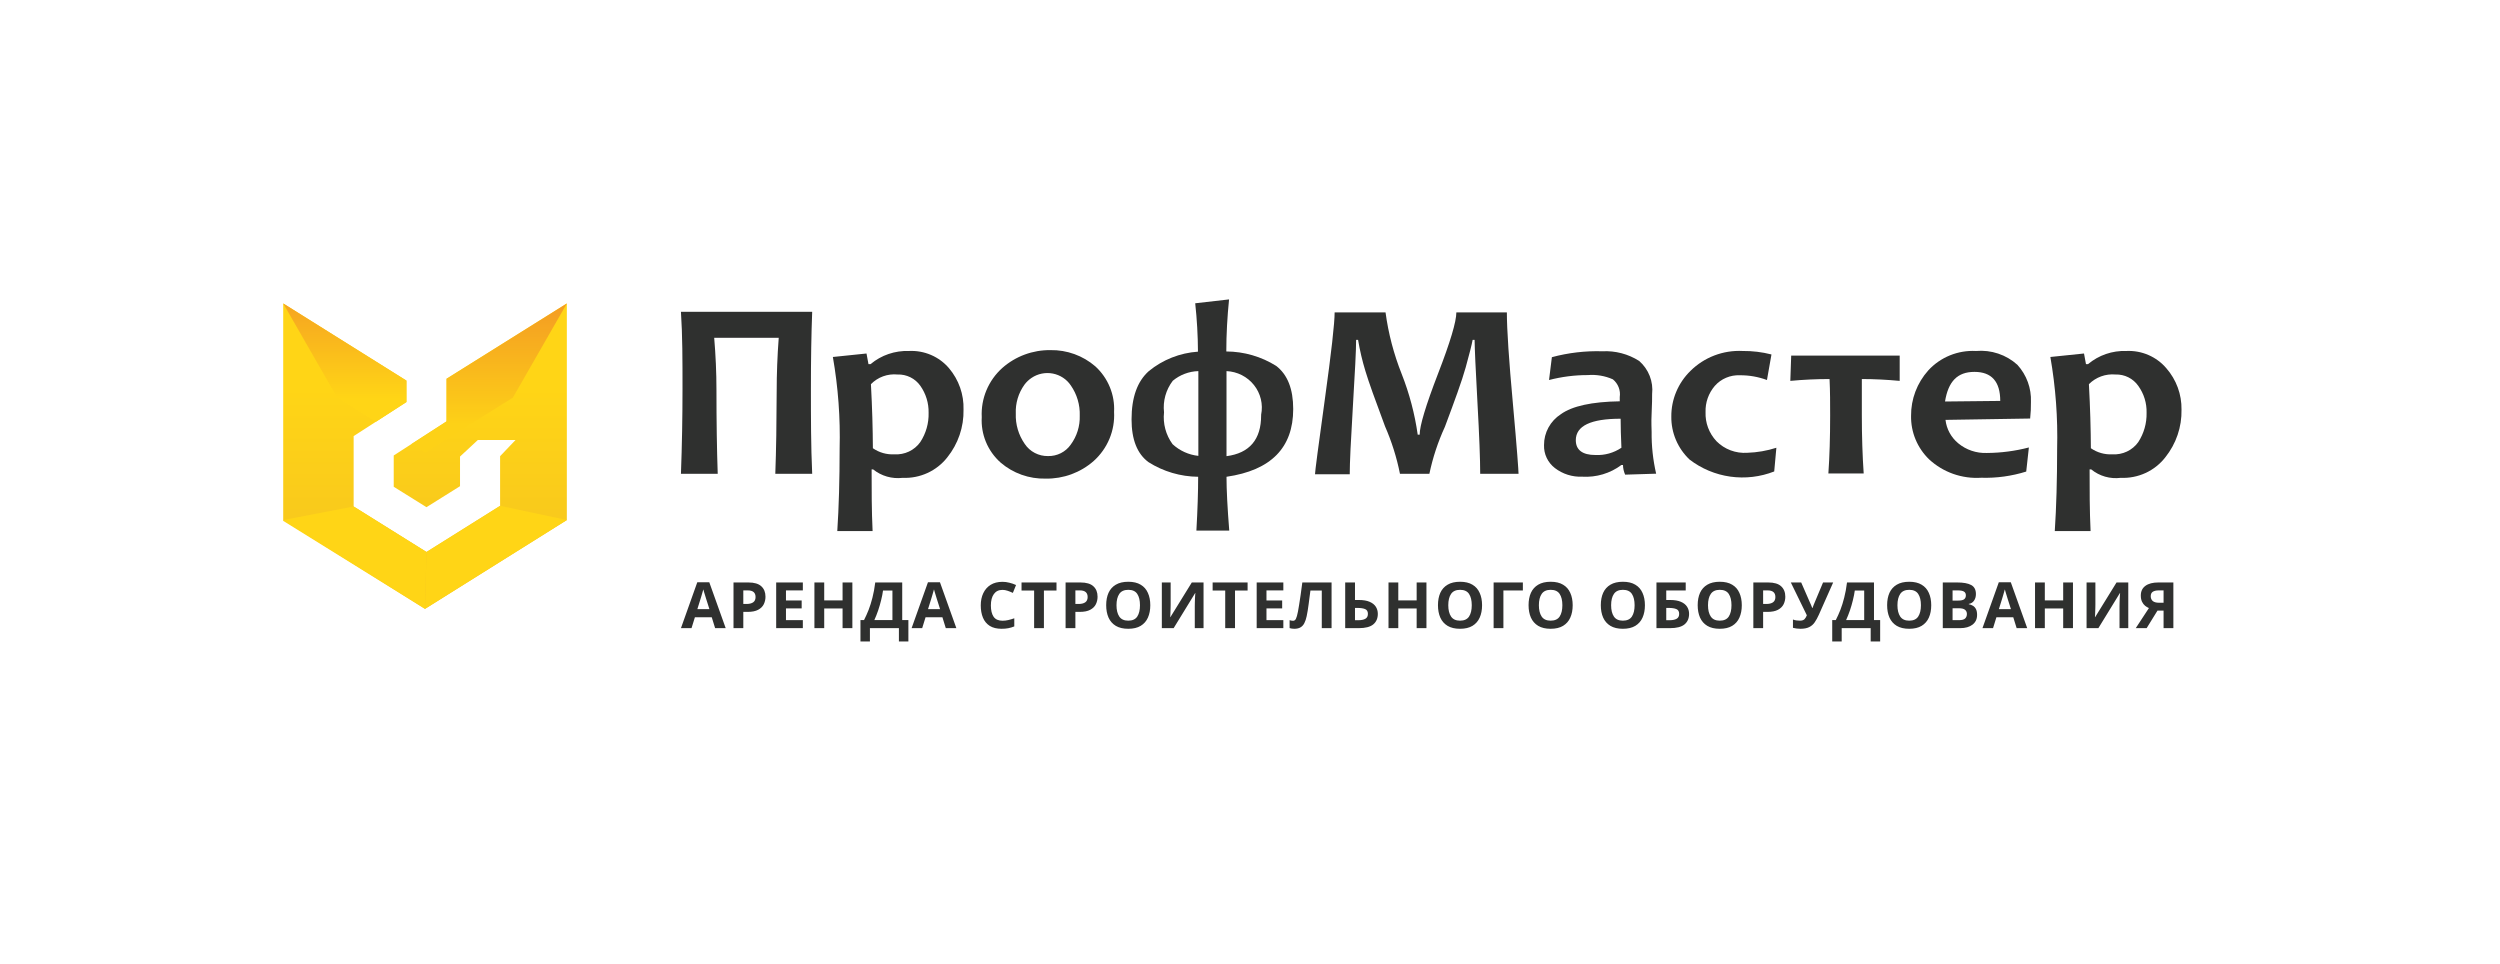 <svg width="280" height="108" viewBox="0 0 280 108" fill="none" xmlns="http://www.w3.org/2000/svg">
<path d="M50.011 42.42V47.193L44.097 51.013V54.518L47.766 56.804L51.522 54.453V51.135L53.519 49.279H57.74L56.011 51.092V56.653L47.766 61.821L39.608 56.725V48.842L45.521 45.029V42.628L31.719 33.985V58.244L47.599 68.192L63.486 58.244V33.985L50.011 42.42Z" fill="url(#paint0_linear_1627_7128)"/>
<path d="M45.521 45.029V42.628L31.719 33.985L37.77 44.535L42.092 47.243L45.521 45.029Z" fill="url(#paint1_linear_1627_7128)"/>
<path d="M47.602 68.192L47.769 61.821L56.014 56.653L63.489 58.244L47.602 68.192Z" fill="url(#paint2_linear_1627_7128)"/>
<path d="M31.719 58.244L39.608 56.725L47.766 61.821L47.599 68.192L31.719 58.337" fill="url(#paint3_linear_1627_7128)"/>
<path d="M50.016 42.42V47.193L46.078 49.737L47.604 50.691L57.44 44.535L63.491 33.985L50.016 42.42Z" fill="url(#paint4_linear_1627_7128)"/>
<path d="M90.965 53.063H86.834C86.933 50.441 86.977 47.373 86.988 43.873C86.988 41.857 87.065 39.852 87.218 37.836H79.99C80.155 39.776 80.243 41.727 80.243 43.689C80.243 47.222 80.29 50.347 80.385 53.063H76.266C76.386 49.812 76.441 46.68 76.441 43.515C76.441 40.351 76.441 37.609 76.266 34.921H90.965C90.866 37.479 90.822 40.34 90.822 43.515C90.822 46.691 90.822 49.931 90.965 53.063Z" fill="#2F302F"/>
<path d="M107.914 45.878C107.958 47.818 107.313 49.711 106.091 51.232C105.504 51.98 104.744 52.578 103.874 52.976C103.004 53.374 102.05 53.56 101.092 53.519C100.507 53.587 99.913 53.54 99.347 53.378C98.781 53.216 98.254 52.943 97.796 52.576H97.621C97.621 54.852 97.621 57.16 97.731 59.479H93.776C93.951 56.813 94.039 53.746 94.039 50.256C94.128 46.815 93.874 43.374 93.281 39.982L97.049 39.592L97.269 40.784H97.5C98.698 39.779 100.234 39.254 101.806 39.31C102.654 39.268 103.499 39.421 104.277 39.755C105.055 40.09 105.743 40.598 106.288 41.239C107.388 42.537 107.966 44.187 107.914 45.878ZM104.004 46.236C104.027 45.157 103.704 44.098 103.08 43.212C102.796 42.806 102.412 42.477 101.965 42.255C101.517 42.034 101.021 41.927 100.521 41.944C99.974 41.891 99.422 41.961 98.906 42.148C98.391 42.336 97.925 42.637 97.544 43.028C97.687 45.65 97.752 48.035 97.763 50.202C98.465 50.689 99.312 50.929 100.169 50.885C100.731 50.92 101.292 50.813 101.8 50.575C102.307 50.336 102.744 49.972 103.069 49.519C103.71 48.543 104.036 47.398 104.004 46.236Z" fill="#2F302F"/>
<path d="M124.776 46.138C124.833 47.164 124.656 48.189 124.261 49.139C123.866 50.09 123.261 50.941 122.491 51.633C121.016 52.933 119.097 53.638 117.119 53.605C115.266 53.651 113.462 53.009 112.066 51.806C111.351 51.169 110.79 50.381 110.425 49.501C110.06 48.621 109.9 47.672 109.956 46.723C109.903 45.693 110.082 44.663 110.481 43.709C110.88 42.755 111.489 41.9 112.264 41.207C113.743 39.902 115.663 39.191 117.647 39.213C119.495 39.181 121.289 39.83 122.678 41.033C123.385 41.681 123.94 42.474 124.302 43.356C124.665 44.238 124.827 45.188 124.776 46.138ZM120.931 46.561C120.974 45.354 120.624 44.165 119.931 43.168C119.702 42.826 119.405 42.532 119.058 42.303C118.712 42.075 118.323 41.917 117.914 41.838C117.505 41.76 117.084 41.762 116.676 41.845C116.268 41.928 115.881 42.091 115.537 42.323C115.233 42.527 114.966 42.78 114.747 43.071C114.063 44.017 113.719 45.161 113.769 46.322C113.724 47.529 114.075 48.719 114.768 49.715C115.051 50.142 115.44 50.492 115.897 50.73C116.354 50.969 116.866 51.09 117.383 51.08C117.88 51.09 118.372 50.979 118.815 50.756C119.258 50.532 119.638 50.205 119.92 49.801C120.613 48.862 120.968 47.722 120.931 46.561Z" fill="#2F302F"/>
<path d="M144.839 45.813C144.839 50.148 142.349 52.677 137.369 53.399C137.369 54.906 137.478 56.922 137.676 59.425H133.996C134.128 57.106 134.193 55.09 134.193 53.399C132.222 53.381 130.295 52.813 128.635 51.763C127.368 50.831 126.734 49.234 126.734 46.972C126.734 44.502 127.382 42.702 128.679 41.554C130.235 40.283 132.157 39.525 134.172 39.386C134.163 37.576 134.06 35.767 133.864 33.967L137.654 33.534C137.457 35.506 137.347 37.446 137.347 39.364C139.324 39.373 141.259 39.933 142.928 40.979C144.202 41.955 144.839 43.566 144.839 45.813ZM134.216 41.564C133.163 41.595 132.152 41.977 131.349 42.648C130.579 43.66 130.229 44.924 130.371 46.181C130.233 47.446 130.574 48.715 131.326 49.747C132.12 50.481 133.134 50.941 134.216 51.058V41.564ZM141.247 46.452C141.364 45.874 141.354 45.278 141.216 44.704C141.079 44.13 140.816 43.592 140.447 43.128C140.079 42.664 139.613 42.283 139.082 42.013C138.55 41.744 137.966 41.59 137.369 41.564V51.091C139.951 50.755 141.247 49.216 141.247 46.528V46.452Z" fill="#2F302F"/>
<path d="M170.077 53.063H165.782C165.782 51.481 165.683 48.826 165.474 45.076C165.265 41.326 165.166 38.996 165.155 38.064H164.935C164.836 38.617 164.573 39.646 164.156 41.153C163.738 42.659 162.925 44.87 161.827 47.807C161.053 49.491 160.471 51.253 160.091 53.063H156.795C156.431 51.24 155.871 49.46 155.125 47.753C154.027 44.816 153.28 42.746 152.928 41.564C152.577 40.416 152.302 39.247 152.104 38.064H151.885C151.885 39.223 151.753 41.705 151.522 45.531C151.291 49.357 151.171 51.86 151.171 53.117H147.281C147.281 52.836 147.644 50.05 148.38 44.74C149.116 39.429 149.479 36.189 149.479 34.986H155.18C155.497 37.343 156.102 39.654 156.982 41.868C157.849 44.063 158.453 46.351 158.784 48.685H159.003C159.003 47.688 159.688 45.412 161.058 41.857C162.431 38.313 163.112 36.016 163.112 34.986H168.769C168.769 36.915 169 40.34 169.451 45.282C169.901 50.224 170.077 52.76 170.077 53.063Z" fill="#2F302F"/>
<path d="M185.488 53.053L182.016 53.161C181.864 52.819 181.782 52.451 181.774 52.077H181.599C180.34 53.02 178.781 53.485 177.204 53.389C176.103 53.435 175.02 53.093 174.15 52.424C173.757 52.121 173.441 51.73 173.229 51.284C173.017 50.837 172.915 50.348 172.931 49.855C172.926 49.167 173.097 48.489 173.427 47.883C173.757 47.277 174.237 46.763 174.821 46.387C176.088 45.477 178.284 44.996 181.412 44.946C181.423 44.787 181.423 44.628 181.412 44.469C181.467 44.101 181.425 43.725 181.29 43.378C181.156 43.031 180.933 42.723 180.643 42.486C179.761 42.095 178.794 41.931 177.83 42.009C176.366 42.008 174.908 42.194 173.491 42.562L173.81 40.004C175.652 39.508 177.559 39.285 179.467 39.343C180.922 39.267 182.363 39.647 183.587 40.426C184.111 40.886 184.516 41.462 184.768 42.106C185.02 42.751 185.112 43.446 185.037 44.133C185.037 44.523 185.037 45.217 184.982 46.3C184.927 47.384 184.982 48.013 184.982 48.36C184.963 49.938 185.133 51.513 185.488 53.053ZM181.599 50.148C181.544 48.902 181.511 47.818 181.511 46.897C178.164 46.897 176.49 47.699 176.49 49.303C176.49 50.386 177.226 50.961 178.688 50.961C179.722 51.011 180.744 50.725 181.599 50.148Z" fill="#2F302F"/>
<path d="M198.954 50.148L198.712 52.803C197.151 53.416 195.455 53.615 193.791 53.381C192.129 53.147 190.557 52.489 189.231 51.47C188.574 50.847 188.054 50.098 187.702 49.268C187.351 48.438 187.176 47.546 187.188 46.647C187.182 45.699 187.369 44.758 187.737 43.882C188.105 43.005 188.646 42.21 189.33 41.543C190.092 40.785 191.007 40.195 192.016 39.81C193.025 39.425 194.105 39.255 195.186 39.31C196.271 39.299 197.353 39.43 198.404 39.7L197.899 42.562C196.93 42.202 195.902 42.022 194.867 42.03C194.337 42.007 193.809 42.102 193.322 42.309C192.835 42.515 192.402 42.828 192.055 43.223C191.354 44.042 190.986 45.088 191.022 46.16C190.977 47.36 191.415 48.529 192.241 49.411C192.687 49.863 193.228 50.214 193.826 50.438C194.423 50.663 195.063 50.756 195.702 50.712C196.807 50.676 197.902 50.487 198.954 50.148Z" fill="#2F302F"/>
<path d="M212.765 39.83V42.659C211.359 42.529 209.941 42.453 208.525 42.453V46.528C208.525 48.912 208.601 51.091 208.733 53.031H204.778C204.91 51.167 204.976 48.999 204.976 46.528C204.976 45.163 204.976 43.808 204.91 42.453C203.482 42.453 201.999 42.518 200.516 42.659L200.614 39.83H212.765Z" fill="#2F302F"/>
<path d="M227.465 45.022C227.473 45.641 227.444 46.26 227.377 46.875L217.896 47.027C218.012 48.05 218.524 48.989 219.324 49.65C220.22 50.392 221.363 50.778 222.532 50.733C224.119 50.723 225.7 50.515 227.234 50.115L226.937 52.814C225.309 53.325 223.604 53.56 221.895 53.508C220.832 53.577 219.765 53.43 218.761 53.076C217.758 52.722 216.839 52.168 216.062 51.449C215.407 50.816 214.891 50.057 214.543 49.221C214.196 48.384 214.024 47.486 214.04 46.582C214.022 44.703 214.711 42.884 215.974 41.478C216.644 40.748 217.472 40.175 218.395 39.8C219.319 39.425 220.315 39.258 221.313 39.31C222.152 39.236 222.999 39.335 223.796 39.602C224.595 39.869 225.328 40.297 225.949 40.86C226.985 41.999 227.528 43.493 227.465 45.022ZM224.027 44.903C224.027 42.735 223.06 41.651 221.137 41.651C219.215 41.651 218.204 42.735 217.842 44.968L224.027 44.903Z" fill="#2F302F"/>
<path d="M244.329 45.878C244.372 47.818 243.727 49.711 242.505 51.232C241.921 51.98 241.163 52.579 240.295 52.977C239.427 53.375 238.474 53.561 237.517 53.519C236.932 53.592 236.338 53.546 235.77 53.384C235.204 53.222 234.676 52.947 234.222 52.576H234.035C234.035 54.852 234.035 57.149 234.145 59.479H230.135C230.311 56.813 230.399 53.746 230.399 50.256C230.487 46.815 230.233 43.374 229.641 39.982L233.409 39.592L233.629 40.784H233.859C235.053 39.779 236.586 39.253 238.155 39.31C239 39.27 239.844 39.423 240.619 39.758C241.395 40.093 242.082 40.6 242.626 41.239C243.753 42.526 244.358 44.178 244.329 45.878ZM240.417 46.236C240.447 45.154 240.12 44.093 239.484 43.212C239.201 42.807 238.819 42.478 238.374 42.257C237.929 42.035 237.434 41.928 236.936 41.944C236.389 41.895 235.838 41.968 235.323 42.155C234.808 42.343 234.342 42.641 233.958 43.028C234.101 45.65 234.167 48.035 234.178 50.202C234.88 50.689 235.727 50.929 236.584 50.885C237.145 50.92 237.706 50.813 238.214 50.575C238.722 50.336 239.159 49.972 239.484 49.519C240.12 48.541 240.444 47.397 240.417 46.236Z" fill="#2F302F"/>
<path d="M80.094 70.353L79.716 69.134H77.828L77.45 70.353H76.266L78.096 65.214H79.44L81.278 70.353H80.094ZM79.077 67.034C79.053 66.953 79.021 66.851 78.983 66.726C78.944 66.602 78.905 66.475 78.866 66.347C78.828 66.218 78.796 66.105 78.772 66.01C78.748 66.105 78.714 66.225 78.67 66.368C78.631 66.507 78.593 66.64 78.554 66.769C78.52 66.894 78.493 66.982 78.474 67.034L78.103 68.224H79.455L79.077 67.034ZM83.809 65.236C84.478 65.236 84.964 65.379 85.269 65.666C85.579 65.948 85.734 66.337 85.734 66.834C85.734 67.13 85.671 67.41 85.545 67.672C85.419 67.93 85.209 68.138 84.913 68.296C84.623 68.454 84.226 68.532 83.722 68.532H83.25V70.353H82.153V65.236H83.809ZM83.751 66.124H83.25V67.644H83.613C83.923 67.644 84.168 67.584 84.347 67.465C84.531 67.34 84.623 67.142 84.623 66.87C84.623 66.373 84.332 66.124 83.751 66.124ZM89.918 70.353H86.932V65.236H89.918V66.124H88.029V67.249H89.787V68.138H88.029V69.457H89.918V70.353ZM95.465 70.353H94.368V68.145H92.312V70.353H91.215V65.236H92.312V67.242H94.368V65.236H95.465V70.353ZM101.049 65.236V69.45H101.739V71.843H100.678V70.353H97.431V71.843H96.371V69.45H96.77C96.954 69.091 97.126 68.709 97.286 68.303C97.446 67.892 97.588 67.436 97.715 66.934C97.845 66.433 97.949 65.866 98.027 65.236H101.049ZM98.899 66.139C98.855 66.468 98.785 66.827 98.688 67.214C98.596 67.596 98.484 67.981 98.354 68.368C98.223 68.75 98.08 69.111 97.925 69.45H99.952V66.139H98.899ZM105.928 70.353L105.551 69.134H103.662L103.284 70.353H102.1L103.931 65.214H105.275L107.112 70.353H105.928ZM104.911 67.034C104.887 66.953 104.855 66.851 104.817 66.726C104.778 66.602 104.739 66.475 104.701 66.347C104.661 66.218 104.63 66.105 104.606 66.01C104.582 66.105 104.548 66.225 104.505 66.368C104.465 66.507 104.427 66.64 104.388 66.769C104.354 66.894 104.327 66.982 104.308 67.034L103.938 68.224H105.289L104.911 67.034ZM112.279 66.067C111.858 66.067 111.536 66.222 111.313 66.533C111.09 66.843 110.979 67.269 110.979 67.808C110.979 68.353 111.08 68.776 111.284 69.077C111.492 69.373 111.823 69.521 112.279 69.521C112.492 69.521 112.702 69.498 112.911 69.45C113.124 69.402 113.354 69.335 113.601 69.249V70.159C113.374 70.25 113.148 70.317 112.925 70.36C112.702 70.403 112.453 70.424 112.177 70.424C111.645 70.424 111.204 70.317 110.855 70.102C110.511 69.882 110.257 69.576 110.092 69.184C109.927 68.788 109.845 68.327 109.845 67.801C109.845 67.285 109.94 66.829 110.129 66.433C110.318 66.036 110.591 65.725 110.95 65.501C111.313 65.276 111.756 65.164 112.279 65.164C112.535 65.164 112.793 65.198 113.049 65.264C113.31 65.326 113.56 65.412 113.797 65.522L113.441 66.404C113.247 66.313 113.051 66.234 112.853 66.167C112.659 66.1 112.468 66.067 112.279 66.067ZM116.919 70.353H115.822V66.139H114.412V65.236H118.328V66.139H116.919V70.353ZM121.002 65.236C121.67 65.236 122.157 65.379 122.462 65.666C122.772 65.948 122.927 66.337 122.927 66.834C122.927 67.13 122.865 67.41 122.738 67.672C122.613 67.93 122.402 68.138 122.106 68.296C121.816 68.454 121.419 68.532 120.915 68.532H120.443V70.353H119.346V65.236H121.002ZM120.944 66.124H120.443V67.644H120.806C121.116 67.644 121.361 67.584 121.54 67.465C121.724 67.34 121.816 67.142 121.816 66.87C121.816 66.373 121.525 66.124 120.944 66.124ZM128.833 67.787C128.833 68.317 128.743 68.781 128.564 69.177C128.39 69.569 128.121 69.875 127.758 70.095C127.395 70.314 126.93 70.424 126.363 70.424C125.801 70.424 125.336 70.314 124.968 70.095C124.605 69.875 124.334 69.567 124.155 69.17C123.98 68.774 123.893 68.31 123.893 67.78C123.893 67.249 123.98 66.788 124.155 66.397C124.334 66.005 124.605 65.701 124.968 65.487C125.336 65.267 125.804 65.157 126.37 65.157C126.932 65.157 127.395 65.267 127.758 65.487C128.121 65.701 128.39 66.007 128.564 66.404C128.743 66.796 128.833 67.257 128.833 67.787ZM125.048 67.787C125.048 68.322 125.152 68.745 125.361 69.055C125.568 69.361 125.903 69.514 126.363 69.514C126.833 69.514 127.17 69.361 127.373 69.055C127.576 68.745 127.678 68.322 127.678 67.787C127.678 67.247 127.576 66.824 127.373 66.519C127.17 66.213 126.835 66.06 126.37 66.06C125.906 66.06 125.568 66.213 125.361 66.519C125.152 66.824 125.048 67.247 125.048 67.787ZM130.125 65.236H131.113V67.708C131.113 67.828 131.111 67.961 131.106 68.109C131.101 68.258 131.096 68.403 131.092 68.547C131.087 68.685 131.081 68.807 131.077 68.912C131.072 69.013 131.067 69.082 131.063 69.12H131.084L133.482 65.236H134.797V70.353H133.816V67.894C133.816 67.766 133.818 67.625 133.823 67.472C133.827 67.314 133.833 67.163 133.838 67.02C133.847 66.877 133.854 66.753 133.859 66.647C133.869 66.538 133.876 66.466 133.881 66.433H133.852L131.448 70.353H130.125V65.236ZM138.321 70.353H137.224V66.139H135.815V65.236H139.731V66.139H138.321V70.353ZM143.734 70.353H140.748V65.236H143.734V66.124H141.845V67.249H143.603V68.138H141.845V69.457H143.734V70.353ZM149.136 70.353H148.039V66.139H146.768C146.739 66.359 146.707 66.597 146.673 66.855C146.644 67.113 146.61 67.376 146.571 67.644C146.537 67.906 146.501 68.157 146.462 68.396C146.423 68.63 146.385 68.838 146.346 69.02C146.283 69.316 146.198 69.569 146.092 69.779C145.99 69.99 145.847 70.15 145.663 70.26C145.484 70.369 145.249 70.424 144.959 70.424C144.77 70.424 144.596 70.398 144.436 70.346V69.457C144.498 69.476 144.559 69.493 144.617 69.507C144.68 69.521 144.748 69.528 144.821 69.528C144.961 69.528 145.068 69.457 145.14 69.314C145.217 69.165 145.295 68.891 145.373 68.489C145.402 68.337 145.443 68.098 145.496 67.773C145.549 67.448 145.607 67.068 145.671 66.633C145.738 66.194 145.801 65.728 145.86 65.236H149.136V70.353ZM150.662 70.353V65.236H151.759V67.199H152.195C152.684 67.199 153.083 67.266 153.393 67.4C153.708 67.534 153.94 67.718 154.091 67.952C154.241 68.186 154.316 68.454 154.316 68.754C154.316 69.261 154.144 69.655 153.8 69.937C153.461 70.214 152.919 70.353 152.173 70.353H150.662ZM152.129 69.464C152.464 69.464 152.725 69.412 152.914 69.306C153.108 69.201 153.205 69.017 153.205 68.754C153.205 68.482 153.101 68.303 152.892 68.217C152.684 68.131 152.4 68.088 152.042 68.088H151.759V69.464H152.129ZM159.762 70.353H158.665V68.145H156.609V70.353H155.513V65.236H156.609V67.242H158.665V65.236H159.762V70.353ZM165.992 67.787C165.992 68.317 165.903 68.781 165.723 69.177C165.549 69.569 165.28 69.875 164.917 70.095C164.554 70.314 164.089 70.424 163.522 70.424C162.961 70.424 162.496 70.314 162.128 70.095C161.764 69.875 161.493 69.567 161.314 69.17C161.14 68.774 161.052 68.31 161.052 67.78C161.052 67.249 161.14 66.788 161.314 66.397C161.493 66.005 161.764 65.701 162.128 65.487C162.496 65.267 162.963 65.157 163.53 65.157C164.092 65.157 164.554 65.267 164.917 65.487C165.28 65.701 165.549 66.007 165.723 66.404C165.903 66.796 165.992 67.257 165.992 67.787ZM162.207 67.787C162.207 68.322 162.312 68.745 162.52 69.055C162.728 69.361 163.062 69.514 163.522 69.514C163.992 69.514 164.329 69.361 164.532 69.055C164.735 68.745 164.837 68.322 164.837 67.787C164.837 67.247 164.735 66.824 164.532 66.519C164.329 66.213 163.994 66.06 163.53 66.06C163.065 66.06 162.728 66.213 162.52 66.519C162.312 66.824 162.207 67.247 162.207 67.787ZM170.561 65.236V66.132H168.381V70.353H167.285V65.236H170.561ZM176.14 67.787C176.14 68.317 176.051 68.781 175.871 69.177C175.697 69.569 175.428 69.875 175.065 70.095C174.702 70.314 174.237 70.424 173.67 70.424C173.108 70.424 172.643 70.314 172.275 70.095C171.912 69.875 171.641 69.567 171.462 69.17C171.287 68.774 171.2 68.31 171.2 67.78C171.2 67.249 171.287 66.788 171.462 66.397C171.641 66.005 171.912 65.701 172.275 65.487C172.643 65.267 173.111 65.157 173.677 65.157C174.239 65.157 174.702 65.267 175.065 65.487C175.428 65.701 175.697 66.007 175.871 66.404C176.051 66.796 176.14 67.257 176.14 67.787ZM172.355 67.787C172.355 68.322 172.46 68.745 172.667 69.055C172.876 69.361 173.21 69.514 173.67 69.514C174.14 69.514 174.476 69.361 174.68 69.055C174.883 68.745 174.985 68.322 174.985 67.787C174.985 67.247 174.883 66.824 174.68 66.519C174.476 66.213 174.142 66.06 173.677 66.06C173.212 66.06 172.876 66.213 172.667 66.519C172.46 66.824 172.355 67.247 172.355 67.787ZM184.231 67.787C184.231 68.317 184.141 68.781 183.962 69.177C183.788 69.569 183.519 69.875 183.156 70.095C182.793 70.314 182.328 70.424 181.761 70.424C181.199 70.424 180.734 70.314 180.366 70.095C180.003 69.875 179.731 69.567 179.553 69.17C179.378 68.774 179.291 68.31 179.291 67.78C179.291 67.249 179.378 66.788 179.553 66.397C179.731 66.005 180.003 65.701 180.366 65.487C180.734 65.267 181.202 65.157 181.768 65.157C182.33 65.157 182.793 65.267 183.156 65.487C183.519 65.701 183.788 66.007 183.962 66.404C184.141 66.796 184.231 67.257 184.231 67.787ZM180.446 67.787C180.446 68.322 180.55 68.745 180.759 69.055C180.966 69.361 181.301 69.514 181.761 69.514C182.23 69.514 182.567 69.361 182.771 69.055C182.974 68.745 183.076 68.322 183.076 67.787C183.076 67.247 182.974 66.824 182.771 66.519C182.567 66.213 182.233 66.06 181.768 66.06C181.303 66.06 180.966 66.213 180.759 66.519C180.55 66.824 180.446 67.247 180.446 67.787ZM185.523 70.353V65.236H188.8V66.132H186.62V67.199H187.056C187.545 67.199 187.945 67.266 188.255 67.4C188.569 67.534 188.802 67.718 188.952 67.952C189.102 68.186 189.177 68.454 189.177 68.754C189.177 69.261 189.005 69.655 188.662 69.937C188.322 70.214 187.78 70.353 187.034 70.353H185.523ZM186.991 69.464C187.325 69.464 187.586 69.412 187.775 69.306C187.969 69.201 188.066 69.017 188.066 68.754C188.066 68.482 187.961 68.303 187.754 68.217C187.545 68.131 187.262 68.088 186.904 68.088H186.62V69.464H186.991ZM195.081 67.787C195.081 68.317 194.991 68.781 194.812 69.177C194.638 69.569 194.369 69.875 194.006 70.095C193.643 70.314 193.178 70.424 192.611 70.424C192.049 70.424 191.584 70.314 191.216 70.095C190.853 69.875 190.582 69.567 190.403 69.17C190.229 68.774 190.141 68.31 190.141 67.78C190.141 67.249 190.229 66.788 190.403 66.397C190.582 66.005 190.853 65.701 191.216 65.487C191.584 65.267 192.052 65.157 192.619 65.157C193.18 65.157 193.643 65.267 194.006 65.487C194.369 65.701 194.638 66.007 194.812 66.404C194.991 66.796 195.081 67.257 195.081 67.787ZM191.296 67.787C191.296 68.322 191.4 68.745 191.609 69.055C191.817 69.361 192.151 69.514 192.611 69.514C193.081 69.514 193.418 69.361 193.621 69.055C193.824 68.745 193.926 68.322 193.926 67.787C193.926 67.247 193.824 66.824 193.621 66.519C193.418 66.213 193.083 66.06 192.619 66.06C192.154 66.06 191.817 66.213 191.609 66.519C191.4 66.824 191.296 67.247 191.296 67.787ZM198.03 65.236C198.698 65.236 199.185 65.379 199.49 65.666C199.799 65.948 199.955 66.337 199.955 66.834C199.955 67.13 199.892 67.41 199.766 67.672C199.64 67.93 199.429 68.138 199.134 68.296C198.843 68.454 198.446 68.532 197.943 68.532H197.47V70.353H196.374V65.236H198.03ZM197.972 66.124H197.47V67.644H197.834C198.143 67.644 198.388 67.584 198.567 67.465C198.751 67.34 198.843 67.142 198.843 66.87C198.843 66.373 198.553 66.124 197.972 66.124ZM203.71 68.855C203.565 69.18 203.409 69.462 203.245 69.701C203.085 69.935 202.879 70.114 202.627 70.238C202.375 70.362 202.046 70.424 201.639 70.424C201.513 70.424 201.375 70.415 201.225 70.396C201.075 70.377 200.937 70.35 200.811 70.317V69.385C200.928 69.433 201.055 69.466 201.196 69.486C201.337 69.505 201.467 69.514 201.589 69.514C201.831 69.514 202.005 69.457 202.112 69.342C202.218 69.223 202.303 69.079 202.366 68.912L200.572 65.236H201.734L202.7 67.45C202.734 67.522 202.78 67.625 202.838 67.758C202.896 67.887 202.94 67.997 202.969 68.088H203.005C203.034 68.002 203.075 67.89 203.129 67.751C203.187 67.613 203.238 67.491 203.281 67.386L204.182 65.236H205.315L203.71 68.855ZM209.887 65.236V69.45H210.577V71.843H209.516V70.353H206.269V71.843H205.209V69.45H205.608C205.792 69.091 205.964 68.709 206.124 68.303C206.284 67.892 206.426 67.436 206.552 66.934C206.683 66.433 206.787 65.866 206.865 65.236H209.887ZM207.737 66.139C207.693 66.468 207.622 66.827 207.526 67.214C207.434 67.596 207.322 67.981 207.192 68.368C207.061 68.75 206.918 69.111 206.763 69.45H208.79V66.139H207.737ZM216.298 67.787C216.298 68.317 216.209 68.781 216.03 69.177C215.855 69.569 215.586 69.875 215.223 70.095C214.86 70.314 214.395 70.424 213.828 70.424C213.267 70.424 212.802 70.314 212.434 70.095C212.071 69.875 211.8 69.567 211.62 69.17C211.446 68.774 211.359 68.31 211.359 67.78C211.359 67.249 211.446 66.788 211.62 66.397C211.8 66.005 212.071 65.701 212.434 65.487C212.802 65.267 213.269 65.157 213.836 65.157C214.398 65.157 214.86 65.267 215.223 65.487C215.586 65.701 215.855 66.007 216.03 66.404C216.209 66.796 216.298 67.257 216.298 67.787ZM212.514 67.787C212.514 68.322 212.618 68.745 212.826 69.055C213.034 69.361 213.369 69.514 213.828 69.514C214.299 69.514 214.635 69.361 214.838 69.055C215.042 68.745 215.143 68.322 215.143 67.787C215.143 67.247 215.042 66.824 214.838 66.519C214.635 66.213 214.301 66.06 213.836 66.06C213.371 66.06 213.034 66.213 212.826 66.519C212.618 66.824 212.514 67.247 212.514 67.787ZM219.203 65.236C219.896 65.236 220.42 65.331 220.773 65.522C221.126 65.713 221.303 66.05 221.303 66.533C221.303 66.824 221.233 67.07 221.092 67.271C220.957 67.472 220.761 67.594 220.504 67.636V67.672C220.678 67.706 220.836 67.766 220.976 67.852C221.117 67.938 221.228 68.062 221.31 68.224C221.393 68.387 221.434 68.602 221.434 68.869C221.434 69.333 221.264 69.696 220.925 69.959C220.587 70.221 220.122 70.353 219.53 70.353H217.591V65.236H219.203ZM219.327 67.264C219.647 67.264 219.867 67.214 219.988 67.113C220.114 67.013 220.177 66.867 220.177 66.676C220.177 66.48 220.104 66.339 219.959 66.253C219.814 66.167 219.584 66.124 219.269 66.124H218.688V67.264H219.327ZM218.688 68.124V69.457H219.407C219.737 69.457 219.966 69.395 220.097 69.27C220.228 69.141 220.293 68.972 220.293 68.762C220.293 68.571 220.226 68.418 220.09 68.303C219.959 68.184 219.719 68.124 219.371 68.124H218.688ZM225.864 70.353L225.486 69.134H223.598L223.22 70.353H222.036L223.866 65.214H225.21L227.048 70.353H225.864ZM224.847 67.034C224.823 66.953 224.791 66.851 224.753 66.726C224.714 66.602 224.675 66.475 224.637 66.347C224.598 66.218 224.566 66.105 224.542 66.01C224.518 66.105 224.484 66.225 224.44 66.368C224.402 66.507 224.363 66.64 224.324 66.769C224.29 66.894 224.264 66.982 224.244 67.034L223.874 68.224H225.225L224.847 67.034ZM232.173 70.353H231.076V68.145H229.02V70.353H227.923V65.236H229.02V67.242H231.076V65.236H232.173V70.353ZM233.696 65.236H234.684V67.708C234.684 67.828 234.682 67.961 234.677 68.109C234.672 68.258 234.667 68.403 234.662 68.547C234.657 68.685 234.653 68.807 234.648 68.912C234.643 69.013 234.638 69.082 234.633 69.12H234.655L237.052 65.236H238.367V70.353H237.386V67.894C237.386 67.766 237.389 67.625 237.394 67.472C237.399 67.314 237.403 67.163 237.408 67.02C237.418 66.877 237.425 66.753 237.43 66.647C237.439 66.538 237.447 66.466 237.452 66.433H237.423L235.018 70.353H233.696V65.236ZM241.637 68.389L240.424 70.353H239.204L240.679 68.102C240.538 68.045 240.398 67.961 240.257 67.852C240.117 67.737 240.001 67.586 239.909 67.4C239.817 67.209 239.771 66.975 239.771 66.698C239.771 66.225 239.943 65.864 240.286 65.615C240.631 65.362 241.112 65.236 241.732 65.236H243.417V70.353H242.32V68.389H241.637ZM241.776 66.124C241.495 66.124 241.274 66.174 241.114 66.275C240.96 66.375 240.882 66.542 240.882 66.776C240.882 67.001 240.958 67.18 241.107 67.314C241.263 67.443 241.495 67.507 241.805 67.507H242.32V66.124H241.776Z" fill="#2F302F"/>
<defs>
<linearGradient id="paint0_linear_1627_7128" x1="47.599" y1="70.514" x2="47.599" y2="43.395" gradientUnits="userSpaceOnUse">
<stop stop-color="#F3C021"/>
<stop offset="1" stop-color="#FFD516"/>
</linearGradient>
<linearGradient id="paint1_linear_1627_7128" x1="38.62" y1="32.029" x2="38.62" y2="44.706" gradientUnits="userSpaceOnUse">
<stop stop-color="#F49C23"/>
<stop offset="1" stop-color="#FFD516"/>
</linearGradient>
<linearGradient id="paint2_linear_1627_7128" x1="606.2" y1="-1273.6" x2="606.2" y2="-1126.26" gradientUnits="userSpaceOnUse">
<stop stop-color="#F3C021"/>
<stop offset="1" stop-color="#FFD516"/>
</linearGradient>
<linearGradient id="paint3_linear_1627_7128" x1="246.911" y1="-1356.32" x2="246.911" y2="-1090.86" gradientUnits="userSpaceOnUse">
<stop stop-color="#F49C23"/>
<stop offset="1" stop-color="#FFD516"/>
</linearGradient>
<linearGradient id="paint4_linear_1627_7128" x1="54.785" y1="33.985" x2="54.785" y2="47.548" gradientUnits="userSpaceOnUse">
<stop stop-color="#F49C23"/>
<stop offset="1" stop-color="#FDD117"/>
</linearGradient>
</defs>
</svg>

